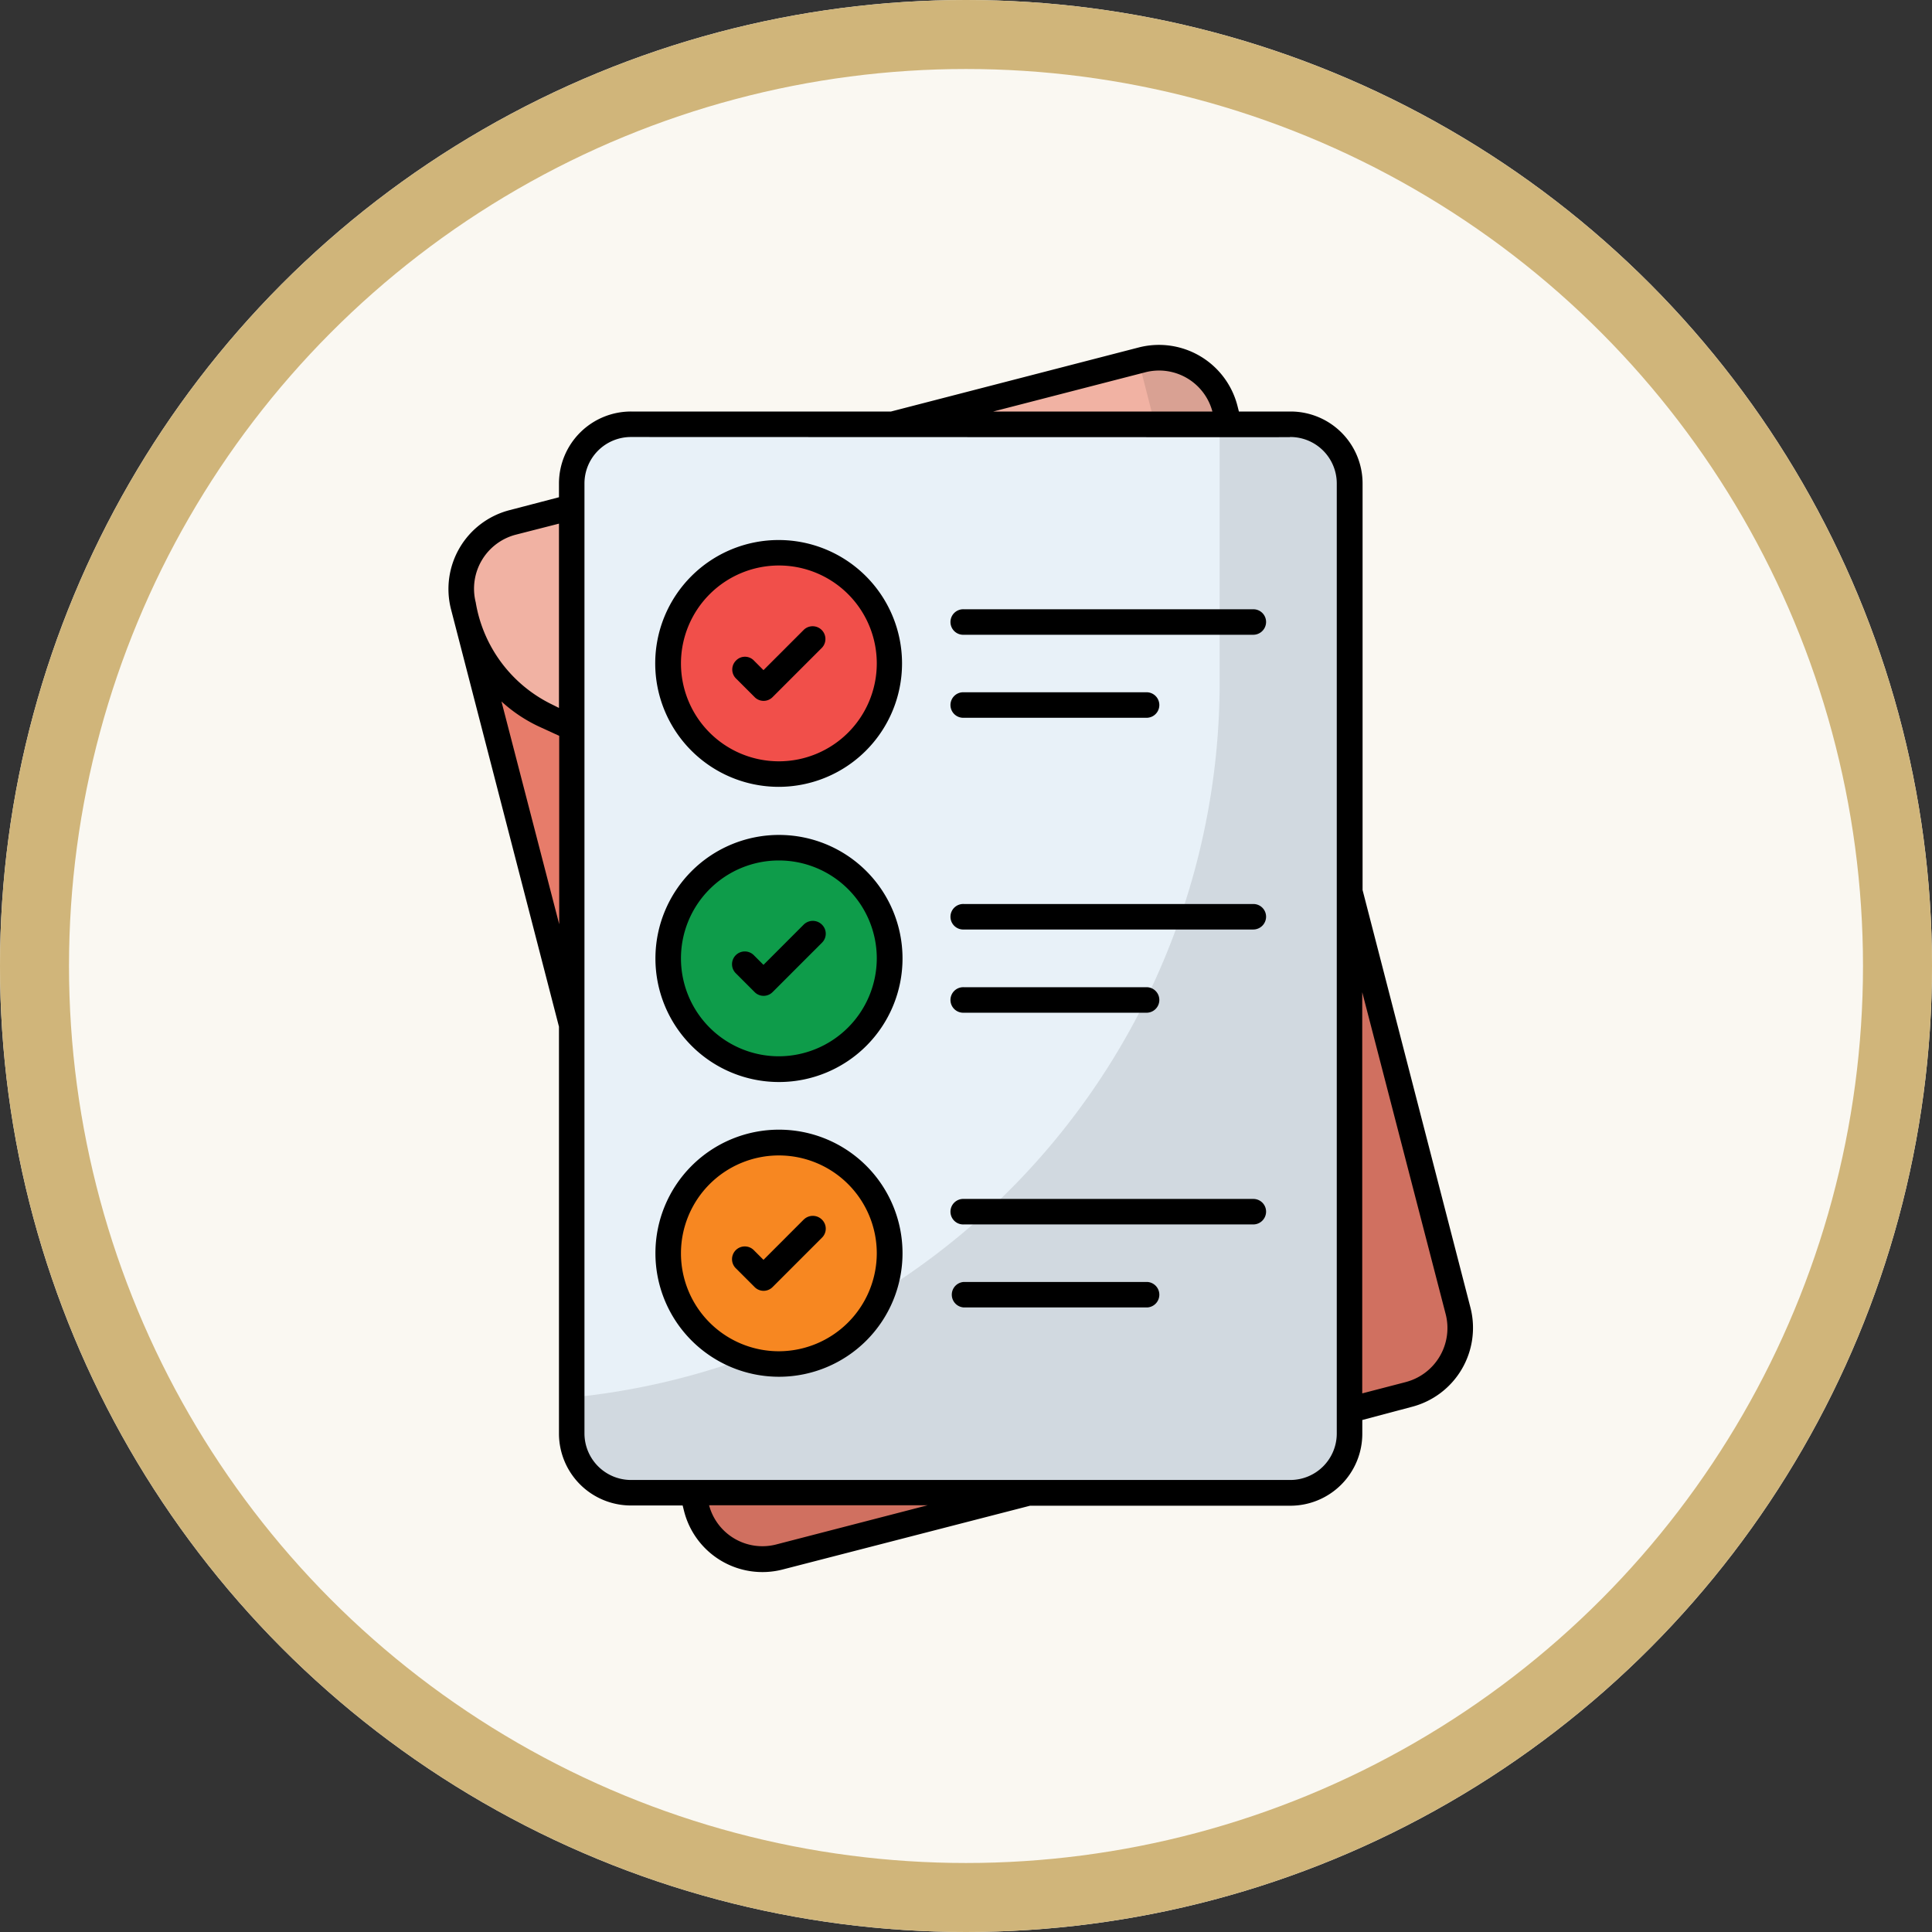 <svg xmlns="http://www.w3.org/2000/svg" width="56" height="56" viewBox="0 0 56 56">
  <rect x="0" y="0" width="56" height="56" fill="#333333" stroke="none"/>
  <g id="Grupo_1131101" data-name="Grupo 1131101" transform="translate(-180 -4786)">
    <g id="Grupo_1131091" data-name="Grupo 1131091" transform="translate(0 139)">
      <g id="Elipse_12296" data-name="Elipse 12296" transform="translate(180 4647)" fill="#faf8f2" stroke="#d0b57a" stroke-width="2">
        <circle cx="28" cy="28" r="28" stroke="none"/>
        <circle cx="28" cy="28" r="27" fill="none"/>
      </g>
    </g>
    <g id="lista-de-verificacion" transform="translate(149.926 4794.959)">
      <path id="Trazado_912902" data-name="Trazado 912902" d="M70.531,7.783l6.757,26.164a1.977,1.977,0,0,1-1.416,2.406l-18.25,4.714a1.974,1.974,0,0,1-2.406-1.416L48.46,13.481a1.974,1.974,0,0,1,1.416-2.406l18.25-4.714a1.973,1.973,0,0,1,2.406,1.423Z" transform="translate(-4.952 -4.891)" fill="#e77c6a"/>
      <path id="Trazado_912903" data-name="Trazado 912903" d="M70.438,7.783l.126.488a4.138,4.138,0,0,1-.676,3.494L69.12,12.8a4.12,4.12,0,0,1-2.294,1.548l-12.12,3.131a4.121,4.121,0,0,1-2.755-.244L50.773,16.7a4.151,4.151,0,0,1-2.287-2.727l-.126-.488a1.974,1.974,0,0,1,1.416-2.406L68.032,6.361a1.973,1.973,0,0,1,2.406,1.423Z" transform="translate(-4.859 -4.891)" fill="#f1b2a3"/>
      <path id="Trazado_912904" data-name="Trazado 912904" d="M153.048,7.783l6.757,26.164a1.977,1.977,0,0,1-1.416,2.406l-18.25,4.714a1.974,1.974,0,0,1-2.406-1.416L137.1,37.2a22.8,22.8,0,0,0,14.379-27.162l-.934-3.654.1-.028a1.969,1.969,0,0,1,2.4,1.423Z" transform="translate(-87.469 -4.891)" opacity="0.1"/>
      <path id="Trazado_912905" data-name="Trazado 912905" d="M116.845,35.715V63.254a1.714,1.714,0,0,1-1.715,1.715H96.015A1.714,1.714,0,0,1,94.3,63.254V35.715A1.714,1.714,0,0,1,96.015,34H115.13A1.714,1.714,0,0,1,116.845,35.715Z" transform="translate(-47.654 -30.661)" fill="#e8f1f8"/>
      <path id="Trazado_912906" data-name="Trazado 912906" d="M116.945,35.622V63.161a1.714,1.714,0,0,1-1.715,1.715H96.115A1.714,1.714,0,0,1,94.4,63.161V62.115a20.829,20.829,0,0,0,18.773-20.725V33.9h2.057A1.725,1.725,0,0,1,116.945,35.622Z" transform="translate(-47.747 -30.568)" opacity="0.1"/>
      <path id="Trazado_912907" data-name="Trazado 912907" d="M140.816,90.608a3.208,3.208,0,1,1-3.208-3.208A3.208,3.208,0,0,1,140.816,90.608Z" transform="translate(-84.958 -80.337)" fill="#f14f4a"/>
      <path id="Trazado_912908" data-name="Trazado 912908" d="M140.816,213.208A3.208,3.208,0,1,1,137.608,210,3.208,3.208,0,0,1,140.816,213.208Z" transform="translate(-84.958 -194.388)" fill="#0e9c4a"/>
      <path id="Trazado_912909" data-name="Trazado 912909" d="M140.816,335.708a3.208,3.208,0,1,1-3.208-3.208A3.208,3.208,0,0,1,140.816,335.708Z" transform="translate(-84.958 -308.345)" fill="#f78721"/>
      <g id="Grupo_1130965" data-name="Grupo 1130965" transform="translate(43.074 1.04)">
        <path id="Trazado_912910" data-name="Trazado 912910" d="M72.7,28.959l-3.131-12.12V5.054a2.086,2.086,0,0,0-2.085-2.085h-1.5L65.941,2.8a2.349,2.349,0,0,0-2.859-1.688L55.9,2.969H48.368a2.088,2.088,0,0,0-2.092,2.085v.4l-1.444.377a2.361,2.361,0,0,0-1.688,2.859L46.276,20.8V32.593a2.086,2.086,0,0,0,2.085,2.085h1.5l.042.167a2.343,2.343,0,0,0,2.859,1.688l7.169-1.848h7.545A2.086,2.086,0,0,0,69.561,32.6v-.4L71,31.818A2.365,2.365,0,0,0,72.7,28.959ZM65.216,2.969H58.863l4.407-1.137A1.6,1.6,0,0,1,65.216,2.969ZM43.863,8.5a1.618,1.618,0,0,1,1.158-1.96l1.255-.321v5.342l-.2-.1A4.022,4.022,0,0,1,43.863,8.5Zm.746,2.873a4.322,4.322,0,0,0,1.158.76l.516.237v5.46Zm7.964,24.435a1.6,1.6,0,0,1-1.946-1.137h6.339Zm16.248-3.215a1.347,1.347,0,0,1-1.346,1.346H48.361a1.351,1.351,0,0,1-1.346-1.346V5.054a1.347,1.347,0,0,1,1.346-1.346c21.792.007,18.842.007,19.114,0a1.347,1.347,0,0,1,1.346,1.346Zm2-1.492-1.262.328V19.8l2.42,9.337A1.618,1.618,0,0,1,70.823,31.1Z" transform="translate(-43.074 -1.04)"/>
        <path id="Trazado_912911" data-name="Trazado 912911" d="M161.135,118.827a.366.366,0,0,0,0,.523l.537.537a.366.366,0,0,0,.523,0l1.43-1.43a.37.37,0,0,0-.523-.523l-1.172,1.172-.272-.272A.36.36,0,0,0,161.135,118.827Z" transform="translate(-152.8 -109.681)"/>
        <path id="Trazado_912912" data-name="Trazado 912912" d="M260.759,110.9H252.37a.37.37,0,1,0,0,.739h8.389a.372.372,0,0,0,.37-.37A.368.368,0,0,0,260.759,110.9Z" transform="translate(-237.431 -103.239)"/>
        <path id="Trazado_912913" data-name="Trazado 912913" d="M252.37,146.139h5.314a.37.37,0,0,0,0-.739H252.37a.37.37,0,1,0,0,.739Z" transform="translate(-237.431 -135.333)"/>
        <path id="Trazado_912914" data-name="Trazado 912914" d="M163.094,240.535,161.93,241.7l-.272-.272a.37.37,0,1,0-.523.523l.537.537a.366.366,0,0,0,.523,0l1.43-1.43a.366.366,0,0,0,0-.523A.375.375,0,0,0,163.094,240.535Z" transform="translate(-152.8 -223.732)"/>
        <path id="Trazado_912915" data-name="Trazado 912915" d="M260.759,233.4H252.37a.37.37,0,1,0,0,.739h8.389a.372.372,0,0,0,.37-.37A.368.368,0,0,0,260.759,233.4Z" transform="translate(-237.431 -217.196)"/>
        <path id="Trazado_912916" data-name="Trazado 912916" d="M252.37,268.739h5.314a.37.37,0,0,0,0-.739H252.37a.37.37,0,1,0,0,.739Z" transform="translate(-237.431 -249.384)"/>
        <path id="Trazado_912917" data-name="Trazado 912917" d="M163.094,363.135,161.93,364.3l-.272-.272a.37.37,0,1,0-.523.523l.537.537a.366.366,0,0,0,.523,0l1.43-1.43a.366.366,0,0,0,0-.523.375.375,0,0,0-.53,0Z" transform="translate(-152.8 -337.782)"/>
        <path id="Trazado_912918" data-name="Trazado 912918" d="M260.759,356H252.37a.37.37,0,1,0,0,.739h8.389a.372.372,0,0,0,.37-.37A.368.368,0,0,0,260.759,356Z" transform="translate(-237.431 -331.247)"/>
        <path id="Trazado_912919" data-name="Trazado 912919" d="M257.683,390.5H252.37a.37.37,0,0,0,0,.739h5.314a.37.37,0,0,0,0-.739Z" transform="translate(-237.431 -363.341)"/>
        <path id="Trazado_912920" data-name="Trazado 912920" d="M132.577,89.255A3.577,3.577,0,1,0,129,85.677h0A3.58,3.58,0,0,0,132.577,89.255Zm0-6.416a2.838,2.838,0,1,1-2.831,2.838A2.841,2.841,0,0,1,132.577,82.839Z" transform="translate(-123.008 -76.447)"/>
        <path id="Trazado_912921" data-name="Trazado 912921" d="M132.677,204.7a3.581,3.581,0,1,0,3.584,3.577A3.58,3.58,0,0,0,132.677,204.7Zm0,6.416a2.838,2.838,0,1,1,2.838-2.838A2.845,2.845,0,0,1,132.677,211.116Z" transform="translate(-123.101 -190.498)"/>
        <path id="Trazado_912922" data-name="Trazado 912922" d="M132.677,327.2a3.581,3.581,0,1,0,3.584,3.577A3.58,3.58,0,0,0,132.677,327.2Zm0,6.423a2.838,2.838,0,1,1,2.838-2.838A2.845,2.845,0,0,1,132.677,333.623Z" transform="translate(-123.101 -304.455)"/>
      </g>
    </g>
  </g>
</svg>
